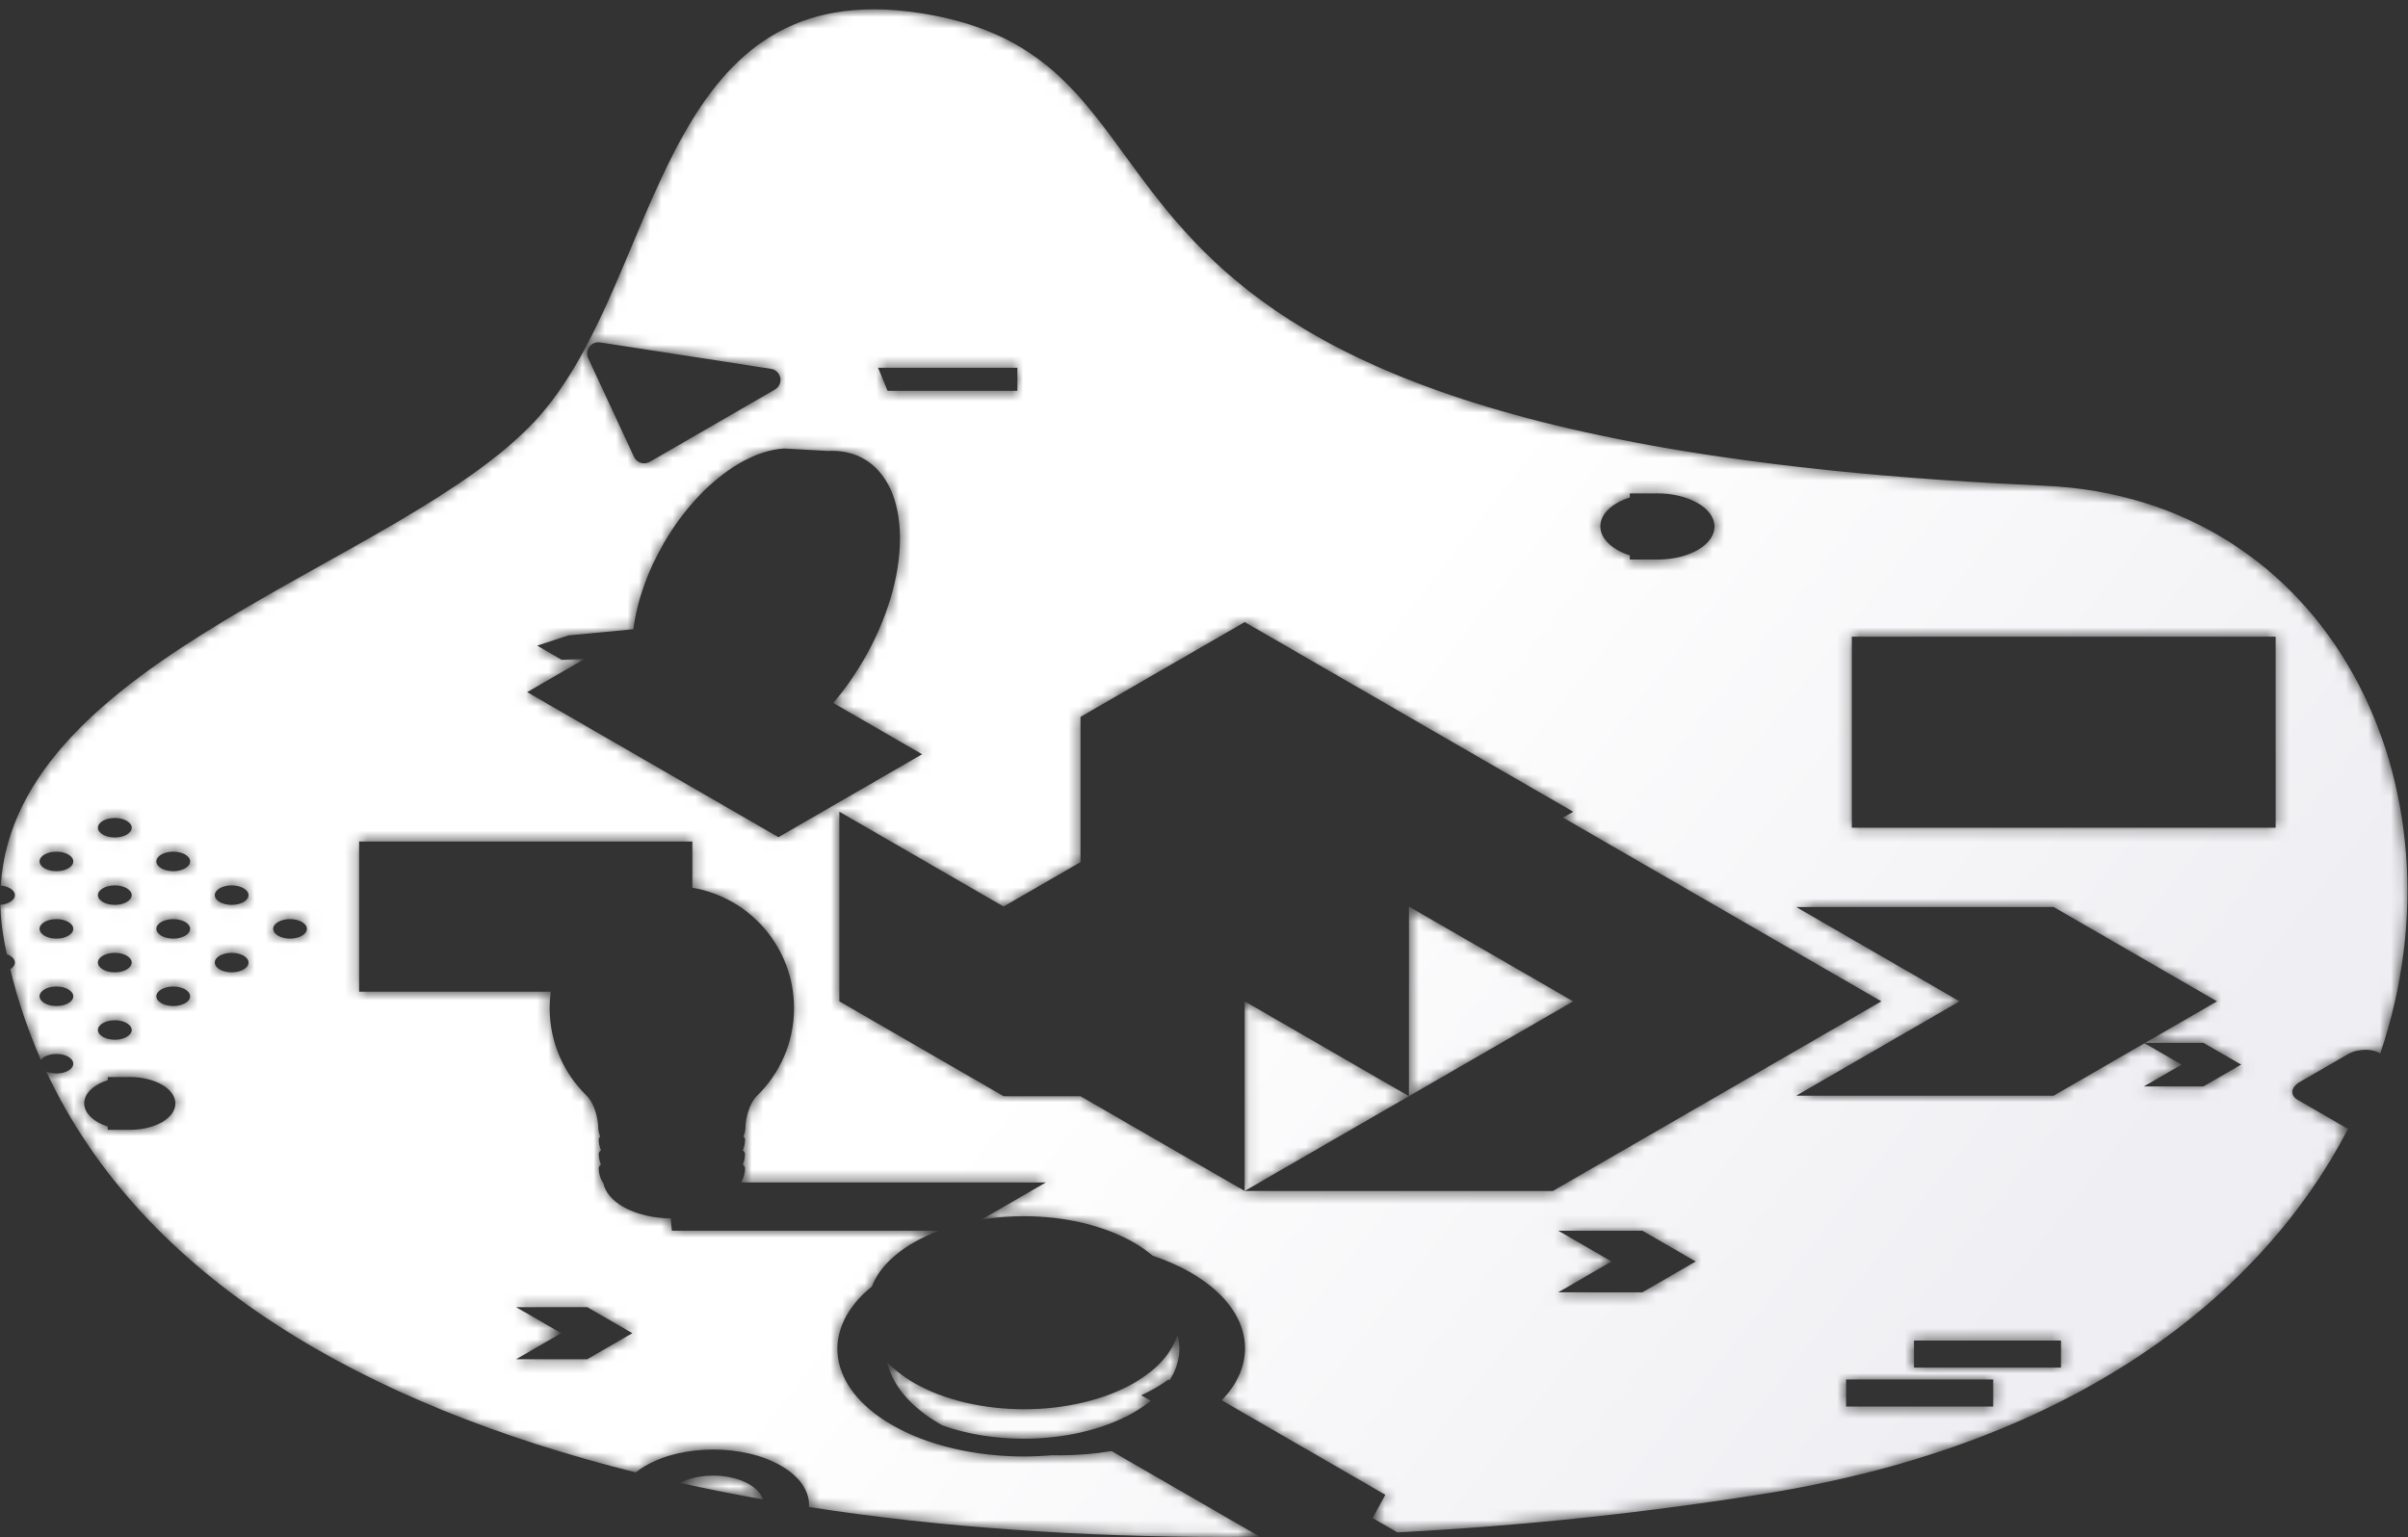 <svg xmlns="http://www.w3.org/2000/svg" width="213" height="136" viewBox="0 0 213 136" fill="none">
  <rect x="0" y="0" width="213" height="136" fill="#333333" stroke="none"/>
  <mask id="mask0_677_12206" style="mask-type:luminance" maskUnits="userSpaceOnUse" x="0" y="0" width="213" height="136">
    <path d="M108.255 135.975C95.836 135.975 83.378 135.162 71.556 133.329C71.648 132.013 70.823 130.678 69.082 129.673C67.428 128.719 65.261 128.242 63.092 128.242C60.924 128.242 58.757 128.719 57.103 129.673C56.781 129.86 56.49 130.057 56.231 130.263C32.303 124.28 12.689 113.147 4.085 94.791C4.351 94.91 4.672 94.969 4.992 94.969C5.374 94.969 5.756 94.885 6.047 94.716C6.631 94.38 6.631 93.834 6.047 93.496C5.756 93.328 5.374 93.244 4.992 93.244C4.609 93.244 4.227 93.328 3.936 93.496C3.797 93.577 3.692 93.669 3.619 93.767C2.503 91.231 1.594 88.562 0.907 85.753C1.464 85.415 1.455 84.881 0.881 84.549C0.795 84.499 0.701 84.456 0.601 84.422C0.547 84.171 0.494 83.915 0.443 83.662C0.194 82.416 0.059 81.212 0.03 80.046C0.342 80.022 0.642 79.941 0.881 79.803C1.464 79.466 1.464 78.92 0.881 78.584C0.651 78.45 0.363 78.371 0.064 78.343C1.389 58.074 35.385 50.037 47.313 37.256C57.929 25.883 57.8 0.823 77.291 0.823C78.613 0.823 80.026 0.938 81.539 1.181C110.387 5.813 86.133 38.785 180.86 42.973C205.999 44.085 218.563 69.538 210.546 93.202L210.454 93.148C210.133 92.963 209.704 92.873 209.255 92.873C208.712 92.873 208.14 93.005 207.692 93.263L203.447 95.714C202.629 96.186 202.541 96.9 203.249 97.308L207.697 99.876C200.011 114.666 183.567 127.703 156.26 132.12C145.993 133.779 134.938 134.985 123.607 135.572C122.874 135.15 122.142 134.726 121.41 134.304L122.544 132.245L108.729 124.269C108.738 124.273 108.748 124.278 108.758 124.283L108.856 124.34C108.823 124.319 108.791 124.3 108.758 124.283L108.068 123.885C111.541 120.282 110.627 115.647 105.325 112.587C104.294 111.992 103.159 111.492 101.955 111.089C101.473 110.68 100.919 110.291 100.291 109.928C97.602 108.376 94.08 107.6 90.557 107.6C89.3 107.6 88.043 107.699 86.823 107.896L92.518 104.609H65.552C65.783 104.209 65.903 103.785 65.903 103.348C65.894 103.229 65.812 103.108 65.701 103.042C65.834 102.733 65.903 102.411 65.894 102.082C65.894 101.964 65.812 101.842 65.701 101.776C65.834 101.467 65.903 101.145 65.903 100.815C65.898 100.72 65.842 100.62 65.761 100.552C65.884 100.256 65.946 99.955 65.944 99.653C65.947 99.22 66.155 97.75 66.975 96.929C68.983 94.97 70.236 92.23 70.236 89.193C70.236 83.842 66.346 79.4 61.241 78.538V74.447H31.77V87.733H48.719C48.655 88.21 48.621 88.698 48.621 89.193C48.621 92.23 49.874 94.97 51.889 96.933C52.707 97.754 52.911 99.236 52.914 99.66C52.913 99.938 52.965 100.214 53.07 100.486C53.078 100.507 53.087 100.53 53.096 100.552C53.017 100.62 52.963 100.72 52.963 100.815C52.963 101.144 53.031 101.464 53.164 101.772C53.049 101.837 52.963 101.961 52.963 102.082C52.963 102.41 53.031 102.729 53.163 103.036C53.049 103.102 52.963 103.227 52.963 103.348C52.963 103.822 53.104 104.282 53.376 104.709C53.538 105.459 54.118 106.185 55.115 106.761C56.281 107.434 57.802 107.778 59.329 107.792L59.429 108.879H83.063C82.27 109.177 81.519 109.526 80.823 109.928C78.901 111.037 77.667 112.392 77.12 113.817C72.529 117.534 73.123 122.729 78.899 126.065C82.119 127.923 86.338 128.853 90.557 128.853C91.386 128.853 92.216 128.816 93.038 128.745C93.269 128.75 93.498 128.753 93.729 128.753C95.275 128.753 96.823 128.628 98.32 128.377C102.034 130.521 107.283 133.553 110.781 135.573C111.002 135.701 111.224 135.829 111.446 135.956C110.383 135.968 109.319 135.975 108.255 135.975ZM163.297 122.048V124.439H176.306V122.048H163.297ZM169.3 118.598V120.988H182.306V118.598H169.3ZM45.652 115.642L49.646 117.947L45.652 120.252H51.943L55.935 117.947L51.943 115.642H45.652ZM137.835 108.879L142.558 111.605L137.835 114.331H145.275L149.997 111.605L145.275 108.879H137.835ZM110.098 105.367H137.358L166.418 88.589L138.257 72.334L139.159 71.813L124.631 63.428V63.423L110.101 55.038L95.573 63.423V76.275L88.772 80.201L74.244 71.813V88.589L88.772 96.979H95.57L110.098 105.367ZM9.529 95.287V95.57C9.201 95.673 8.892 95.805 8.615 95.965C7.045 96.879 7.054 98.359 8.634 99.272C8.907 99.429 9.209 99.557 9.529 99.66V99.955H11.601C12.597 99.939 13.584 99.713 14.342 99.272C15.913 98.359 15.905 96.879 14.323 95.965C13.533 95.51 12.5 95.283 11.467 95.283C11.397 95.283 11.327 95.284 11.256 95.287H9.529ZM158.885 80.245L173.339 88.589L158.885 96.935H181.657L189.694 92.293L192.977 94.188L189.633 96.118H194.901L198.244 94.188L194.901 92.258H189.756L196.109 88.589L181.657 80.245H158.885ZM10.158 90.262C9.776 90.262 9.394 90.346 9.102 90.514C8.519 90.851 8.519 91.397 9.102 91.733C9.394 91.902 9.776 91.986 10.158 91.986C10.54 91.986 10.922 91.902 11.213 91.733C11.796 91.397 11.796 90.851 11.213 90.514C10.922 90.346 10.54 90.262 10.158 90.262ZM15.324 87.279C14.942 87.279 14.56 87.363 14.268 87.531C13.685 87.868 13.685 88.415 14.268 88.751C14.56 88.919 14.942 89.004 15.324 89.004C15.706 89.004 16.088 88.919 16.38 88.751C16.963 88.415 16.963 87.868 16.38 87.531C16.088 87.363 15.706 87.279 15.324 87.279ZM4.992 87.279C4.609 87.279 4.227 87.363 3.936 87.531C3.353 87.868 3.353 88.413 3.936 88.751C4.227 88.919 4.609 89.004 4.992 89.004C5.374 89.004 5.756 88.919 6.047 88.751C6.631 88.413 6.631 87.868 6.047 87.531C5.756 87.363 5.374 87.279 4.992 87.279ZM20.489 84.297C20.108 84.297 19.726 84.381 19.434 84.55C18.851 84.886 18.851 85.431 19.434 85.768C19.726 85.936 20.108 86.02 20.49 86.02C20.872 86.02 21.254 85.936 21.546 85.768C22.129 85.431 22.129 84.886 21.546 84.55C21.254 84.381 20.872 84.297 20.489 84.297ZM10.158 84.297C9.776 84.297 9.394 84.381 9.102 84.55C8.519 84.886 8.519 85.431 9.102 85.768C9.394 85.936 9.776 86.02 10.158 86.02C10.54 86.02 10.922 85.936 11.213 85.768C11.796 85.431 11.796 84.886 11.213 84.55C10.922 84.381 10.54 84.297 10.158 84.297ZM25.656 81.313C25.274 81.313 24.892 81.398 24.6 81.566C24.017 81.902 24.017 82.448 24.6 82.786C24.892 82.954 25.274 83.038 25.656 83.038C26.038 83.038 26.42 82.954 26.712 82.786C27.295 82.448 27.295 81.902 26.712 81.566C26.42 81.398 26.038 81.313 25.656 81.313ZM15.324 81.313C14.942 81.313 14.56 81.398 14.268 81.566C13.685 81.902 13.685 82.448 14.268 82.786C14.56 82.954 14.942 83.038 15.324 83.038C15.706 83.038 16.088 82.954 16.38 82.786C16.963 82.448 16.963 81.902 16.38 81.566C16.088 81.398 15.706 81.313 15.324 81.313ZM4.992 81.313C4.609 81.313 4.227 81.398 3.936 81.566C3.353 81.902 3.353 82.448 3.936 82.786C4.227 82.954 4.609 83.038 4.992 83.038C5.374 83.038 5.756 82.954 6.047 82.786C6.631 82.448 6.631 81.902 6.047 81.566C5.756 81.398 5.374 81.313 4.992 81.313ZM20.49 78.332C20.108 78.332 19.726 78.416 19.434 78.584C18.851 78.92 18.851 79.466 19.434 79.803C19.726 79.971 20.108 80.055 20.49 80.055C20.872 80.055 21.254 79.971 21.546 79.803C22.129 79.466 22.129 78.92 21.546 78.584C21.254 78.416 20.872 78.332 20.49 78.332ZM10.158 78.332C9.776 78.332 9.394 78.416 9.102 78.584C8.519 78.92 8.519 79.466 9.102 79.803C9.394 79.971 9.776 80.055 10.158 80.055C10.54 80.055 10.922 79.971 11.213 79.803C11.796 79.466 11.796 78.92 11.213 78.584C10.922 78.416 10.54 78.332 10.158 78.332ZM15.324 75.349C14.942 75.349 14.56 75.433 14.268 75.601C13.685 75.937 13.685 76.483 14.268 76.82C14.56 76.989 14.942 77.073 15.324 77.073C15.706 77.073 16.088 76.989 16.38 76.82C16.963 76.483 16.963 75.937 16.38 75.601C16.088 75.433 15.706 75.349 15.324 75.349ZM4.992 75.349C4.609 75.349 4.227 75.433 3.936 75.601C3.353 75.937 3.353 76.483 3.936 76.82C4.227 76.989 4.609 77.073 4.992 77.073C5.374 77.073 5.756 76.989 6.047 76.82C6.631 76.483 6.631 75.937 6.047 75.601C5.756 75.433 5.374 75.349 4.992 75.349ZM10.158 72.366C9.776 72.366 9.394 72.451 9.102 72.619C8.519 72.955 8.519 73.501 9.102 73.838C9.394 74.006 9.776 74.09 10.158 74.09C10.54 74.09 10.922 74.006 11.213 73.838C11.796 73.501 11.796 72.955 11.213 72.619C10.922 72.451 10.54 72.366 10.158 72.366ZM68.857 74.065C70.991 72.833 73.125 71.601 75.258 70.369C77.361 69.155 79.462 67.942 81.564 66.728C78.944 65.216 76.324 63.702 73.704 62.19C74.715 61.007 75.633 59.701 76.429 58.322C78.392 54.923 79.607 51.089 79.607 47.63C79.607 44.171 78.392 41.74 76.429 40.606C75.606 40.132 74.653 39.884 73.603 39.884C73.48 39.884 73.356 39.887 73.23 39.894L69.373 39.679C68.173 39.743 66.841 40.161 65.436 40.972C62.805 42.491 60.422 45.098 58.697 48.085C57.309 50.489 56.346 53.139 56.024 55.667L50.272 56.215L47.518 57.123L49.681 58.373L51.722 58.293C50.025 59.273 48.328 60.252 46.631 61.233C50.322 63.364 54.013 65.495 57.705 67.625C61.422 69.772 65.14 71.919 68.857 74.065ZM163.807 56.327V73.226H201.291V56.327H163.807ZM144.166 43.656V44.011C143.755 44.14 143.369 44.305 143.022 44.506C141.056 45.649 141.067 47.502 143.046 48.645C143.387 48.843 143.765 49.003 144.166 49.131V49.501H146.759C148.006 49.48 149.242 49.197 150.191 48.645C152.158 47.502 152.147 45.649 150.167 44.506C149.179 43.935 147.885 43.652 146.591 43.652C146.504 43.652 146.416 43.654 146.328 43.656H144.166ZM52.919 30.281C52.218 30.281 51.718 31.02 52.028 31.688L56.079 40.417C56.248 40.781 56.607 40.991 56.979 40.991C57.147 40.991 57.316 40.949 57.473 40.859L68.541 34.468C69.352 34.001 69.122 32.775 68.198 32.632L53.077 30.292C53.024 30.285 52.971 30.281 52.919 30.281ZM77.674 32.535L78.509 34.572H89.993V32.535H77.674ZM67.489 132.654C65.007 132.213 62.557 131.725 60.148 131.188C60.989 130.762 62.04 130.549 63.092 130.549C64.237 130.549 65.382 130.801 66.256 131.305C66.917 131.688 67.329 132.159 67.489 132.654ZM90.557 127.282C88.072 127.282 85.587 126.896 83.396 126.124C83.311 126.077 83.227 126.03 83.143 125.981C80.478 124.443 78.923 122.507 78.474 120.505C79.093 121.166 79.887 121.788 80.855 122.346C83.543 123.898 87.065 124.674 90.587 124.674C94.109 124.674 97.631 123.898 100.319 122.346C102.408 121.141 103.686 119.643 104.151 118.08C104.521 119.429 104.29 120.822 103.456 122.114L103.354 122.055C103 122.306 102.619 122.549 102.213 122.784C101.808 123.018 101.386 123.238 100.951 123.441L101.792 123.928C101.349 124.288 100.85 124.632 100.29 124.954C97.602 126.506 94.079 127.282 90.557 127.282ZM110.098 105.367V88.59L110.099 88.589H110.101L124.629 96.979L110.098 105.367ZM124.629 96.979V80.203L139.159 88.589L124.629 96.979Z" fill="white"/>
  </mask>
  <g mask="url(#mask0_677_12206)">
    <path d="M108.255 135.975C95.836 135.975 83.378 135.162 71.556 133.329C71.648 132.013 70.823 130.678 69.082 129.673C67.428 128.719 65.261 128.242 63.092 128.242C60.924 128.242 58.757 128.719 57.103 129.673C56.781 129.86 56.49 130.057 56.231 130.263C32.303 124.28 12.689 113.147 4.085 94.791C4.351 94.91 4.672 94.969 4.992 94.969C5.374 94.969 5.756 94.885 6.047 94.716C6.631 94.38 6.631 93.834 6.047 93.496C5.756 93.328 5.374 93.244 4.992 93.244C4.609 93.244 4.227 93.328 3.936 93.496C3.797 93.577 3.692 93.669 3.619 93.767C2.503 91.231 1.594 88.562 0.907 85.753C1.464 85.415 1.455 84.881 0.881 84.549C0.795 84.499 0.701 84.456 0.601 84.422C0.547 84.171 0.494 83.915 0.443 83.662C0.194 82.416 0.059 81.212 0.03 80.046C0.342 80.022 0.642 79.941 0.881 79.803C1.464 79.466 1.464 78.92 0.881 78.584C0.651 78.45 0.363 78.371 0.064 78.343C1.389 58.074 35.385 50.037 47.313 37.256C57.929 25.883 57.8 0.823 77.291 0.823C78.613 0.823 80.026 0.938 81.539 1.181C110.387 5.813 86.133 38.785 180.86 42.973C205.999 44.085 218.563 69.538 210.546 93.202L210.454 93.148C210.133 92.963 209.704 92.873 209.255 92.873C208.712 92.873 208.14 93.005 207.692 93.263L203.447 95.714C202.629 96.186 202.541 96.9 203.249 97.308L207.697 99.876C200.011 114.666 183.567 127.703 156.26 132.12C145.993 133.779 134.938 134.985 123.607 135.572C122.874 135.15 122.142 134.726 121.41 134.304L122.544 132.245L108.729 124.269C108.738 124.273 108.748 124.278 108.758 124.283L108.856 124.34C108.823 124.319 108.791 124.3 108.758 124.283L108.068 123.885C111.541 120.282 110.627 115.647 105.325 112.587C104.294 111.992 103.159 111.492 101.955 111.089C101.473 110.68 100.919 110.291 100.291 109.928C97.602 108.376 94.08 107.6 90.557 107.6C89.3 107.6 88.043 107.699 86.823 107.896L92.518 104.609H65.552C65.783 104.209 65.903 103.785 65.903 103.348C65.894 103.229 65.812 103.108 65.701 103.042C65.834 102.733 65.903 102.411 65.894 102.082C65.894 101.964 65.812 101.842 65.701 101.776C65.834 101.467 65.903 101.145 65.903 100.815C65.898 100.72 65.842 100.62 65.761 100.552C65.884 100.256 65.946 99.955 65.944 99.653C65.947 99.22 66.155 97.75 66.975 96.929C68.983 94.97 70.236 92.23 70.236 89.193C70.236 83.842 66.346 79.4 61.241 78.538V74.447H31.77V87.733H48.719C48.655 88.21 48.621 88.698 48.621 89.193C48.621 92.23 49.874 94.97 51.889 96.933C52.707 97.754 52.911 99.236 52.914 99.66C52.913 99.938 52.965 100.214 53.07 100.486C53.078 100.507 53.087 100.53 53.096 100.552C53.017 100.62 52.963 100.72 52.963 100.815C52.963 101.144 53.031 101.464 53.164 101.772C53.049 101.837 52.963 101.961 52.963 102.082C52.963 102.41 53.031 102.729 53.163 103.036C53.049 103.102 52.963 103.227 52.963 103.348C52.963 103.822 53.104 104.282 53.376 104.709C53.538 105.459 54.118 106.185 55.115 106.761C56.281 107.434 57.802 107.778 59.329 107.792L59.429 108.879H83.063C82.27 109.177 81.519 109.526 80.823 109.928C78.901 111.037 77.667 112.392 77.12 113.817C72.529 117.534 73.123 122.729 78.899 126.065C82.119 127.923 86.338 128.853 90.557 128.853C91.386 128.853 92.216 128.816 93.038 128.745C93.269 128.75 93.498 128.753 93.729 128.753C95.275 128.753 96.823 128.628 98.32 128.377C102.034 130.521 107.283 133.553 110.781 135.573C111.002 135.701 111.224 135.829 111.446 135.956C110.383 135.968 109.319 135.975 108.255 135.975ZM163.297 122.048V124.439H176.306V122.048H163.297ZM169.3 118.598V120.988H182.306V118.598H169.3ZM45.652 115.642L49.646 117.947L45.652 120.252H51.943L55.935 117.947L51.943 115.642H45.652ZM137.835 108.879L142.558 111.605L137.835 114.331H145.275L149.997 111.605L145.275 108.879H137.835ZM110.098 105.367H137.358L166.418 88.589L138.257 72.334L139.159 71.813L124.631 63.428V63.423L110.101 55.038L95.573 63.423V76.275L88.772 80.201L74.244 71.813V88.589L88.772 96.979H95.57L110.098 105.367ZM9.529 95.287V95.57C9.201 95.673 8.892 95.805 8.615 95.965C7.045 96.879 7.054 98.359 8.634 99.272C8.907 99.429 9.209 99.557 9.529 99.66V99.955H11.601C12.597 99.939 13.584 99.713 14.342 99.272C15.913 98.359 15.905 96.879 14.323 95.965C13.533 95.51 12.5 95.283 11.467 95.283C11.397 95.283 11.327 95.284 11.256 95.287H9.529ZM158.885 80.245L173.339 88.589L158.885 96.935H181.657L189.694 92.293L192.977 94.188L189.633 96.118H194.901L198.244 94.188L194.901 92.258H189.756L196.109 88.589L181.657 80.245H158.885ZM10.158 90.262C9.776 90.262 9.394 90.346 9.102 90.514C8.519 90.851 8.519 91.397 9.102 91.733C9.394 91.902 9.776 91.986 10.158 91.986C10.54 91.986 10.922 91.902 11.213 91.733C11.796 91.397 11.796 90.851 11.213 90.514C10.922 90.346 10.54 90.262 10.158 90.262ZM15.324 87.279C14.942 87.279 14.56 87.363 14.268 87.531C13.685 87.868 13.685 88.415 14.268 88.751C14.56 88.919 14.942 89.004 15.324 89.004C15.706 89.004 16.088 88.919 16.38 88.751C16.963 88.415 16.963 87.868 16.38 87.531C16.088 87.363 15.706 87.279 15.324 87.279ZM4.992 87.279C4.609 87.279 4.227 87.363 3.936 87.531C3.353 87.868 3.353 88.413 3.936 88.751C4.227 88.919 4.609 89.004 4.992 89.004C5.374 89.004 5.756 88.919 6.047 88.751C6.631 88.413 6.631 87.868 6.047 87.531C5.756 87.363 5.374 87.279 4.992 87.279ZM20.489 84.297C20.108 84.297 19.726 84.381 19.434 84.55C18.851 84.886 18.851 85.431 19.434 85.768C19.726 85.936 20.108 86.02 20.49 86.02C20.872 86.02 21.254 85.936 21.546 85.768C22.129 85.431 22.129 84.886 21.546 84.55C21.254 84.381 20.872 84.297 20.489 84.297ZM10.158 84.297C9.776 84.297 9.394 84.381 9.102 84.55C8.519 84.886 8.519 85.431 9.102 85.768C9.394 85.936 9.776 86.02 10.158 86.02C10.54 86.02 10.922 85.936 11.213 85.768C11.796 85.431 11.796 84.886 11.213 84.55C10.922 84.381 10.54 84.297 10.158 84.297ZM25.656 81.313C25.274 81.313 24.892 81.398 24.6 81.566C24.017 81.902 24.017 82.448 24.6 82.786C24.892 82.954 25.274 83.038 25.656 83.038C26.038 83.038 26.42 82.954 26.712 82.786C27.295 82.448 27.295 81.902 26.712 81.566C26.42 81.398 26.038 81.313 25.656 81.313ZM15.324 81.313C14.942 81.313 14.56 81.398 14.268 81.566C13.685 81.902 13.685 82.448 14.268 82.786C14.56 82.954 14.942 83.038 15.324 83.038C15.706 83.038 16.088 82.954 16.38 82.786C16.963 82.448 16.963 81.902 16.38 81.566C16.088 81.398 15.706 81.313 15.324 81.313ZM4.992 81.313C4.609 81.313 4.227 81.398 3.936 81.566C3.353 81.902 3.353 82.448 3.936 82.786C4.227 82.954 4.609 83.038 4.992 83.038C5.374 83.038 5.756 82.954 6.047 82.786C6.631 82.448 6.631 81.902 6.047 81.566C5.756 81.398 5.374 81.313 4.992 81.313ZM20.49 78.332C20.108 78.332 19.726 78.416 19.434 78.584C18.851 78.92 18.851 79.466 19.434 79.803C19.726 79.971 20.108 80.055 20.49 80.055C20.872 80.055 21.254 79.971 21.546 79.803C22.129 79.466 22.129 78.92 21.546 78.584C21.254 78.416 20.872 78.332 20.49 78.332ZM10.158 78.332C9.776 78.332 9.394 78.416 9.102 78.584C8.519 78.92 8.519 79.466 9.102 79.803C9.394 79.971 9.776 80.055 10.158 80.055C10.54 80.055 10.922 79.971 11.213 79.803C11.796 79.466 11.796 78.92 11.213 78.584C10.922 78.416 10.54 78.332 10.158 78.332ZM15.324 75.349C14.942 75.349 14.56 75.433 14.268 75.601C13.685 75.937 13.685 76.483 14.268 76.82C14.56 76.989 14.942 77.073 15.324 77.073C15.706 77.073 16.088 76.989 16.38 76.82C16.963 76.483 16.963 75.937 16.38 75.601C16.088 75.433 15.706 75.349 15.324 75.349ZM4.992 75.349C4.609 75.349 4.227 75.433 3.936 75.601C3.353 75.937 3.353 76.483 3.936 76.82C4.227 76.989 4.609 77.073 4.992 77.073C5.374 77.073 5.756 76.989 6.047 76.82C6.631 76.483 6.631 75.937 6.047 75.601C5.756 75.433 5.374 75.349 4.992 75.349ZM10.158 72.366C9.776 72.366 9.394 72.451 9.102 72.619C8.519 72.955 8.519 73.501 9.102 73.838C9.394 74.006 9.776 74.09 10.158 74.09C10.54 74.09 10.922 74.006 11.213 73.838C11.796 73.501 11.796 72.955 11.213 72.619C10.922 72.451 10.54 72.366 10.158 72.366ZM68.857 74.065C70.991 72.833 73.125 71.601 75.258 70.369C77.361 69.155 79.462 67.942 81.564 66.728C78.944 65.216 76.324 63.702 73.704 62.19C74.715 61.007 75.633 59.701 76.429 58.322C78.392 54.923 79.607 51.089 79.607 47.63C79.607 44.171 78.392 41.74 76.429 40.606C75.606 40.132 74.653 39.884 73.603 39.884C73.48 39.884 73.356 39.887 73.23 39.894L69.373 39.679C68.173 39.743 66.841 40.161 65.436 40.972C62.805 42.491 60.422 45.098 58.697 48.085C57.309 50.489 56.346 53.139 56.024 55.667L50.272 56.215L47.518 57.123L49.681 58.373L51.722 58.293C50.025 59.273 48.328 60.252 46.631 61.233C50.322 63.364 54.013 65.495 57.705 67.625C61.422 69.772 65.14 71.919 68.857 74.065ZM163.807 56.327V73.226H201.291V56.327H163.807ZM144.166 43.656V44.011C143.755 44.14 143.369 44.305 143.022 44.506C141.056 45.649 141.067 47.502 143.046 48.645C143.387 48.843 143.765 49.003 144.166 49.131V49.501H146.759C148.006 49.48 149.242 49.197 150.191 48.645C152.158 47.502 152.147 45.649 150.167 44.506C149.179 43.935 147.885 43.652 146.591 43.652C146.504 43.652 146.416 43.654 146.328 43.656H144.166ZM52.919 30.281C52.218 30.281 51.718 31.02 52.028 31.688L56.079 40.417C56.248 40.781 56.607 40.991 56.979 40.991C57.147 40.991 57.316 40.949 57.473 40.859L68.541 34.468C69.352 34.001 69.122 32.775 68.198 32.632L53.077 30.292C53.024 30.285 52.971 30.281 52.919 30.281ZM77.674 32.535L78.509 34.572H89.993V32.535H77.674ZM67.489 132.654C65.007 132.213 62.557 131.725 60.148 131.188C60.989 130.762 62.04 130.549 63.092 130.549C64.237 130.549 65.382 130.801 66.256 131.305C66.917 131.688 67.329 132.159 67.489 132.654ZM90.557 127.282C88.072 127.282 85.587 126.896 83.396 126.124C83.311 126.077 83.227 126.03 83.143 125.981C80.478 124.443 78.923 122.507 78.474 120.505C79.093 121.166 79.887 121.788 80.855 122.346C83.543 123.898 87.065 124.674 90.587 124.674C94.109 124.674 97.631 123.898 100.319 122.346C102.408 121.141 103.686 119.643 104.151 118.08C104.521 119.429 104.29 120.822 103.456 122.114L103.354 122.055C103 122.306 102.619 122.549 102.213 122.784C101.808 123.018 101.386 123.238 100.951 123.441L101.792 123.928C101.349 124.288 100.85 124.632 100.29 124.954C97.602 126.506 94.079 127.282 90.557 127.282ZM110.098 105.367V88.59L110.099 88.589H110.101L124.629 96.979L110.098 105.367ZM124.629 96.979V80.203L139.159 88.589L124.629 96.979Z" fill="url(#paint0_linear_677_12206)"/>
  </g>
  <defs>
    <linearGradient id="paint0_linear_677_12206" x1="169.046" y1="128.603" x2="41.878" y2="28.237" gradientUnits="userSpaceOnUse">
      <stop stop-color="#EFEFF3"/>
      <stop offset="0.517" stop-color="white"/>
      <stop offset="1" stop-color="white"/>
    </linearGradient>
  </defs>
</svg>